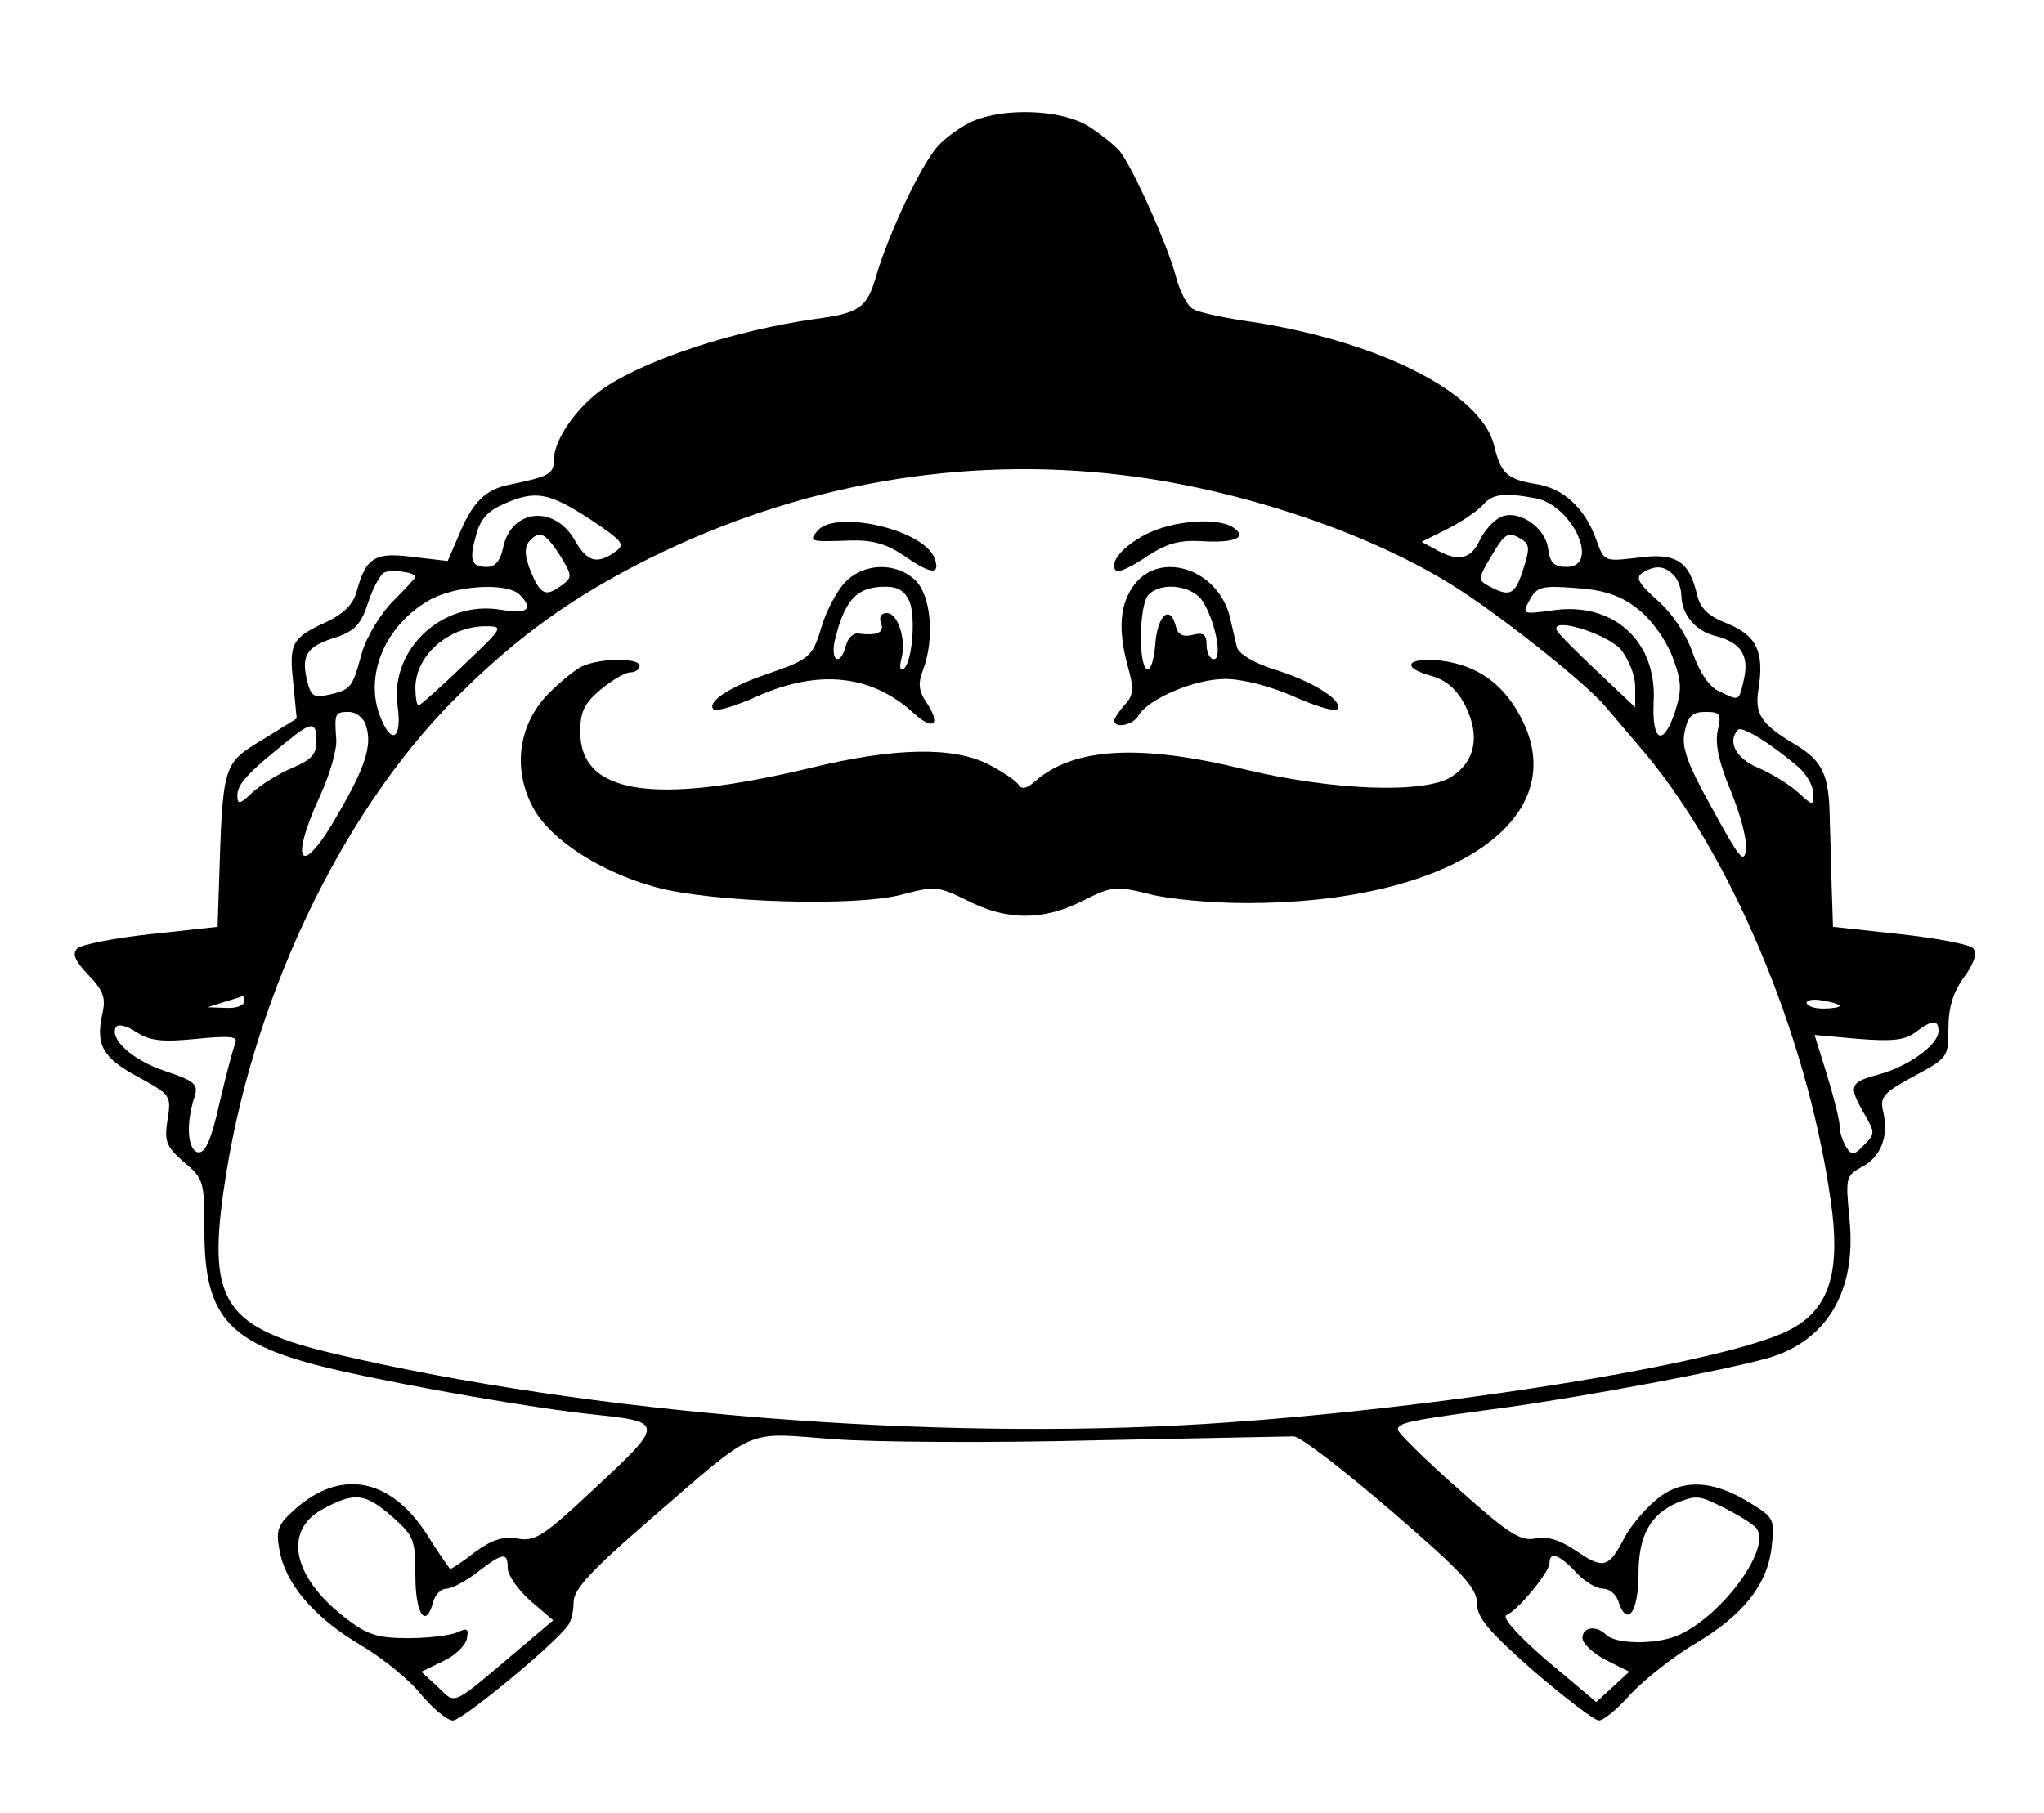 <?xml version="1.0" standalone="no"?>
<!DOCTYPE svg PUBLIC "-//W3C//DTD SVG 20010904//EN"
 "http://www.w3.org/TR/2001/REC-SVG-20010904/DTD/svg10.dtd">
<svg version="1.0" xmlns="http://www.w3.org/2000/svg"
 width="310pt" height="275pt" viewBox="0 0 310 275"
 preserveAspectRatio="xMidYMid meet">

<g transform="translate(0,275) scale(0.1,-0.1)"
fill="#000000" stroke="none">
<path d="M1475 2566 c-16 -7 -40 -24 -52 -37 -25 -27 -74 -130 -94 -197 -14
-49 -25 -57 -94 -66 -119 -17 -252 -60 -318 -104 -41 -28 -77 -78 -77 -110 0
-21 -8 -25 -66 -37 -38 -7 -58 -27 -79 -79 l-16 -37 -52 6 c-59 8 -72 -1 -86
-52 -5 -19 -19 -34 -47 -47 -52 -24 -56 -32 -49 -94 l5 -52 -50 -31 c-63 -38
-62 -36 -68 -225 l-2 -60 -101 -11 c-56 -6 -106 -16 -112 -22 -8 -8 -3 -19 17
-40 23 -24 27 -35 21 -60 -10 -47 1 -66 55 -95 49 -27 50 -28 44 -65 -5 -33
-2 -40 25 -64 30 -25 31 -29 31 -104 0 -135 38 -174 204 -212 110 -25 299 -58
388 -67 105 -11 105 -14 3 -109 -80 -75 -93 -84 -120 -79 -22 4 -39 -2 -64
-20 -19 -15 -36 -26 -38 -26 -1 0 -18 24 -36 53 -55 85 -130 99 -199 38 -27
-24 -30 -32 -24 -63 9 -51 53 -102 122 -143 34 -20 76 -54 93 -76 18 -21 39
-39 48 -39 14 0 155 116 175 145 4 5 8 21 8 35 0 19 27 48 116 125 164 142
142 132 276 122 62 -5 241 -6 398 -2 157 3 293 6 302 6 10 0 76 -51 148 -113
108 -93 130 -117 130 -140 0 -22 17 -42 86 -103 48 -41 92 -75 99 -75 7 0 29
18 49 41 21 22 64 56 96 75 73 43 111 90 117 148 5 41 3 44 -31 65 -59 37
-106 38 -144 6 -18 -15 -40 -41 -49 -59 -23 -44 -31 -47 -72 -19 -25 17 -44
23 -63 19 -22 -4 -40 7 -117 76 -50 44 -91 85 -91 89 0 11 16 14 165 34 122
17 330 56 397 75 89 26 134 102 123 210 -6 64 -6 66 19 80 29 15 41 47 32 84
-5 22 0 28 46 53 52 28 53 29 53 73 0 31 7 55 24 78 16 22 20 37 13 44 -5 5
-55 15 -111 21 l-101 11 -2 60 c-1 34 -2 81 -3 106 -1 65 -11 86 -53 111 -52
31 -61 46 -55 84 9 56 -3 81 -47 99 -29 11 -41 23 -46 43 -12 52 -32 65 -90
57 -51 -6 -51 -6 -63 27 -17 48 -50 79 -93 85 -42 7 -52 16 -62 58 -19 79
-170 156 -362 187 -44 6 -86 15 -94 20 -9 4 -21 27 -27 51 -13 48 -65 164 -85
189 -8 9 -29 26 -48 38 -41 25 -127 28 -175 7z m230 -537 c180 -22 379 -90
506 -172 69 -44 197 -146 224 -179 11 -13 39 -46 62 -73 137 -166 251 -447
282 -695 11 -97 -8 -149 -66 -178 -97 -50 -534 -120 -883 -142 -417 -26 -934
15 -1321 106 -167 39 -194 78 -170 247 40 284 176 572 352 748 94 94 178 154
294 212 228 113 474 156 720 126z m-811 -66 c51 -34 55 -39 39 -50 -27 -20
-43 -15 -61 17 -31 55 -97 48 -109 -11 -4 -19 -12 -29 -24 -29 -24 0 -28 9
-17 48 6 24 18 37 41 47 49 22 69 18 131 -22z m1436 31 c56 -12 97 -104 46
-104 -19 0 -25 6 -28 27 -4 35 -49 63 -75 47 -10 -6 -22 -20 -28 -32 -13 -29
-31 -35 -63 -18 l-26 14 40 20 c22 11 46 28 53 36 15 17 32 19 81 10z m-1481
-86 c19 -31 19 -34 4 -45 -25 -19 -33 -16 -48 20 -9 22 -10 36 -3 45 16 18 24
15 47 -20z m1460 23 c11 -7 11 -15 1 -45 -12 -38 -20 -42 -50 -26 -19 10 -19
11 1 45 22 37 26 40 48 26z m-1679 -56 c0 -2 -15 -18 -34 -37 -19 -19 -40 -54
-47 -78 -15 -54 -16 -56 -51 -64 -23 -5 -27 -2 -33 25 -8 36 1 49 47 63 26 9
36 20 46 51 7 22 18 42 24 46 9 6 48 1 48 -6z m1908 3 c7 -7 12 -21 12 -32 1
-29 22 -54 53 -61 37 -10 50 -29 42 -65 -8 -34 -6 -34 -37 -19 -15 6 -30 28
-41 59 -10 29 -32 61 -54 80 -28 25 -33 34 -22 41 19 12 33 11 47 -3z m-1750
-30 c22 -22 12 -30 -28 -23 -89 15 -169 -60 -157 -146 7 -50 -9 -60 -26 -17
-25 62 6 138 73 177 39 23 119 28 138 9z m1695 -21 c21 -16 42 -45 53 -72 15
-40 15 -51 4 -86 -18 -53 -35 -44 -32 17 5 92 -62 152 -154 138 -45 -6 -46 -6
-34 16 11 20 18 22 70 18 43 -3 67 -11 93 -31z m-1781 -87 c-34 -33 -65 -60
-67 -60 -3 0 -5 12 -5 28 1 48 50 91 105 92 30 0 29 -1 -33 -60z m1756 25 c12
-15 22 -39 22 -57 l0 -31 -57 54 c-32 30 -60 58 -62 63 -9 21 75 -5 97 -29z
m-1903 -116 c10 -29 -1 -63 -43 -135 -55 -97 -75 -76 -26 30 14 31 25 68 24
84 -3 40 -2 42 19 42 11 0 23 -9 26 -21z m2050 -8 c-4 -20 2 -48 20 -91 14
-34 25 -74 23 -89 -3 -22 -10 -13 -51 62 -39 70 -47 94 -42 117 5 24 12 30 32
30 22 0 24 -3 18 -29z m-2125 -16 c0 -19 -8 -28 -37 -40 -21 -9 -48 -26 -60
-37 -20 -19 -23 -19 -23 -4 0 16 16 34 75 81 38 31 45 31 45 0z m2248 -39 c12
-11 22 -28 22 -39 0 -20 0 -20 -23 1 -12 11 -39 28 -60 37 -34 14 -48 40 -31
58 6 6 50 -21 92 -57z m-2358 -356 c0 -5 -12 -10 -27 -9 l-28 1 25 8 c14 4 26
8 28 9 1 1 2 -3 2 -9z m2420 -6 c0 -2 -11 -4 -25 -4 -14 0 -25 4 -25 9 0 4 11
6 25 3 14 -2 25 -6 25 -8z m-2493 -50 c51 5 64 4 60 -6 -3 -7 -14 -48 -24 -91
-13 -58 -22 -77 -33 -75 -16 4 -18 45 -5 84 6 19 1 24 -44 39 -49 16 -86 49
-75 67 3 5 17 2 31 -8 21 -13 39 -15 90 -10z m2643 12 c0 -21 -46 -54 -91 -66
-44 -12 -46 -17 -22 -59 17 -29 17 -31 0 -48 -15 -16 -19 -16 -27 -3 -5 8 -10
22 -10 32 0 9 -9 44 -19 77 l-19 61 67 -6 c51 -4 70 -2 86 10 25 19 35 20 35
2z m-2345 -737 c33 -29 35 -35 35 -90 0 -58 16 -81 27 -39 3 11 12 20 20 20 8
0 29 11 47 25 39 30 46 31 46 6 0 -10 15 -32 34 -49 l35 -30 -52 -44 c-104
-88 -95 -84 -123 -57 l-25 23 33 16 c18 8 34 24 36 34 3 15 1 17 -14 10 -11
-5 -44 -9 -75 -9 -46 0 -62 5 -93 29 -82 62 -98 134 -36 167 48 26 64 24 105
-12z m2025 11 c21 -11 42 -24 45 -30 20 -33 -58 -136 -123 -162 -33 -13 -92
-12 -106 2 -15 15 -36 12 -36 -5 0 -8 16 -23 35 -33 l36 -18 -25 -23 -25 -23
-75 63 c-45 39 -69 66 -61 69 17 7 65 65 65 79 0 18 15 13 40 -14 13 -14 31
-25 41 -25 10 0 21 -9 24 -21 13 -38 30 -14 30 43 0 59 18 91 60 109 29 11 32
11 75 -11z"/>
<path d="M1240 1945 c-14 -17 -12 -17 50 -15 34 1 55 -5 84 -25 39 -27 53 -27
43 -1 -17 43 -150 73 -177 41z"/>
<path d="M1737 1939 c-36 -19 -56 -44 -44 -55 3 -3 23 6 45 21 32 21 50 26 86
24 49 -3 69 6 46 21 -25 16 -93 10 -133 -11z"/>
<path d="M1281 1866 c-12 -13 -28 -43 -35 -67 -14 -46 -17 -49 -87 -73 -54
-19 -87 -41 -77 -52 4 -4 34 5 67 20 93 41 173 33 238 -27 29 -26 40 -16 19
16 -13 19 -14 30 -6 51 18 48 12 113 -12 136 -30 28 -79 26 -107 -4z m99 -30
c9 -26 3 -93 -10 -101 -5 -3 -6 4 -3 15 8 29 -5 70 -22 70 -9 0 -12 -6 -9 -15
6 -14 -5 -20 -34 -16 -8 1 -16 -7 -19 -18 -8 -32 -24 -25 -17 7 15 62 33 82
77 82 20 0 30 -7 37 -24z"/>
<path d="M1721 1864 c-23 -30 -26 -69 -10 -127 9 -32 8 -42 -5 -56 -9 -10 -16
-21 -16 -24 0 -13 29 -7 37 8 15 25 85 55 131 55 27 0 68 -11 103 -26 33 -15
63 -24 67 -20 11 12 -36 42 -94 60 -32 10 -55 24 -58 34 -2 9 -7 29 -10 43
-16 74 -104 105 -145 53z m103 -26 c20 -32 30 -88 17 -88 -6 0 -11 10 -11 21
0 17 -5 20 -21 16 -15 -4 -23 0 -26 14 -9 33 -28 15 -31 -30 -2 -23 -7 -39
-13 -36 -13 9 -11 99 3 113 20 20 66 14 82 -10z"/>
<path d="M885 1740 c-11 -4 -35 -24 -54 -43 -46 -48 -54 -116 -21 -175 27 -47
101 -95 185 -118 85 -23 304 -30 373 -11 50 13 54 13 99 -9 60 -31 116 -31
176 0 44 22 50 22 99 10 29 -8 96 -14 149 -14 304 0 492 123 419 275 -27 56
-68 86 -126 93 -52 5 -60 -11 -11 -24 22 -7 37 -20 50 -46 22 -45 14 -83 -21
-106 -41 -27 -182 -21 -315 11 -159 39 -260 33 -318 -19 -12 -10 -19 -12 -24
-5 -3 6 -24 20 -45 31 -54 28 -144 26 -271 -5 -238 -57 -349 -40 -349 55 0 30
6 43 31 64 17 14 37 26 45 26 8 0 14 5 14 10 0 12 -57 12 -85 0z"/>
</g>
</svg>
